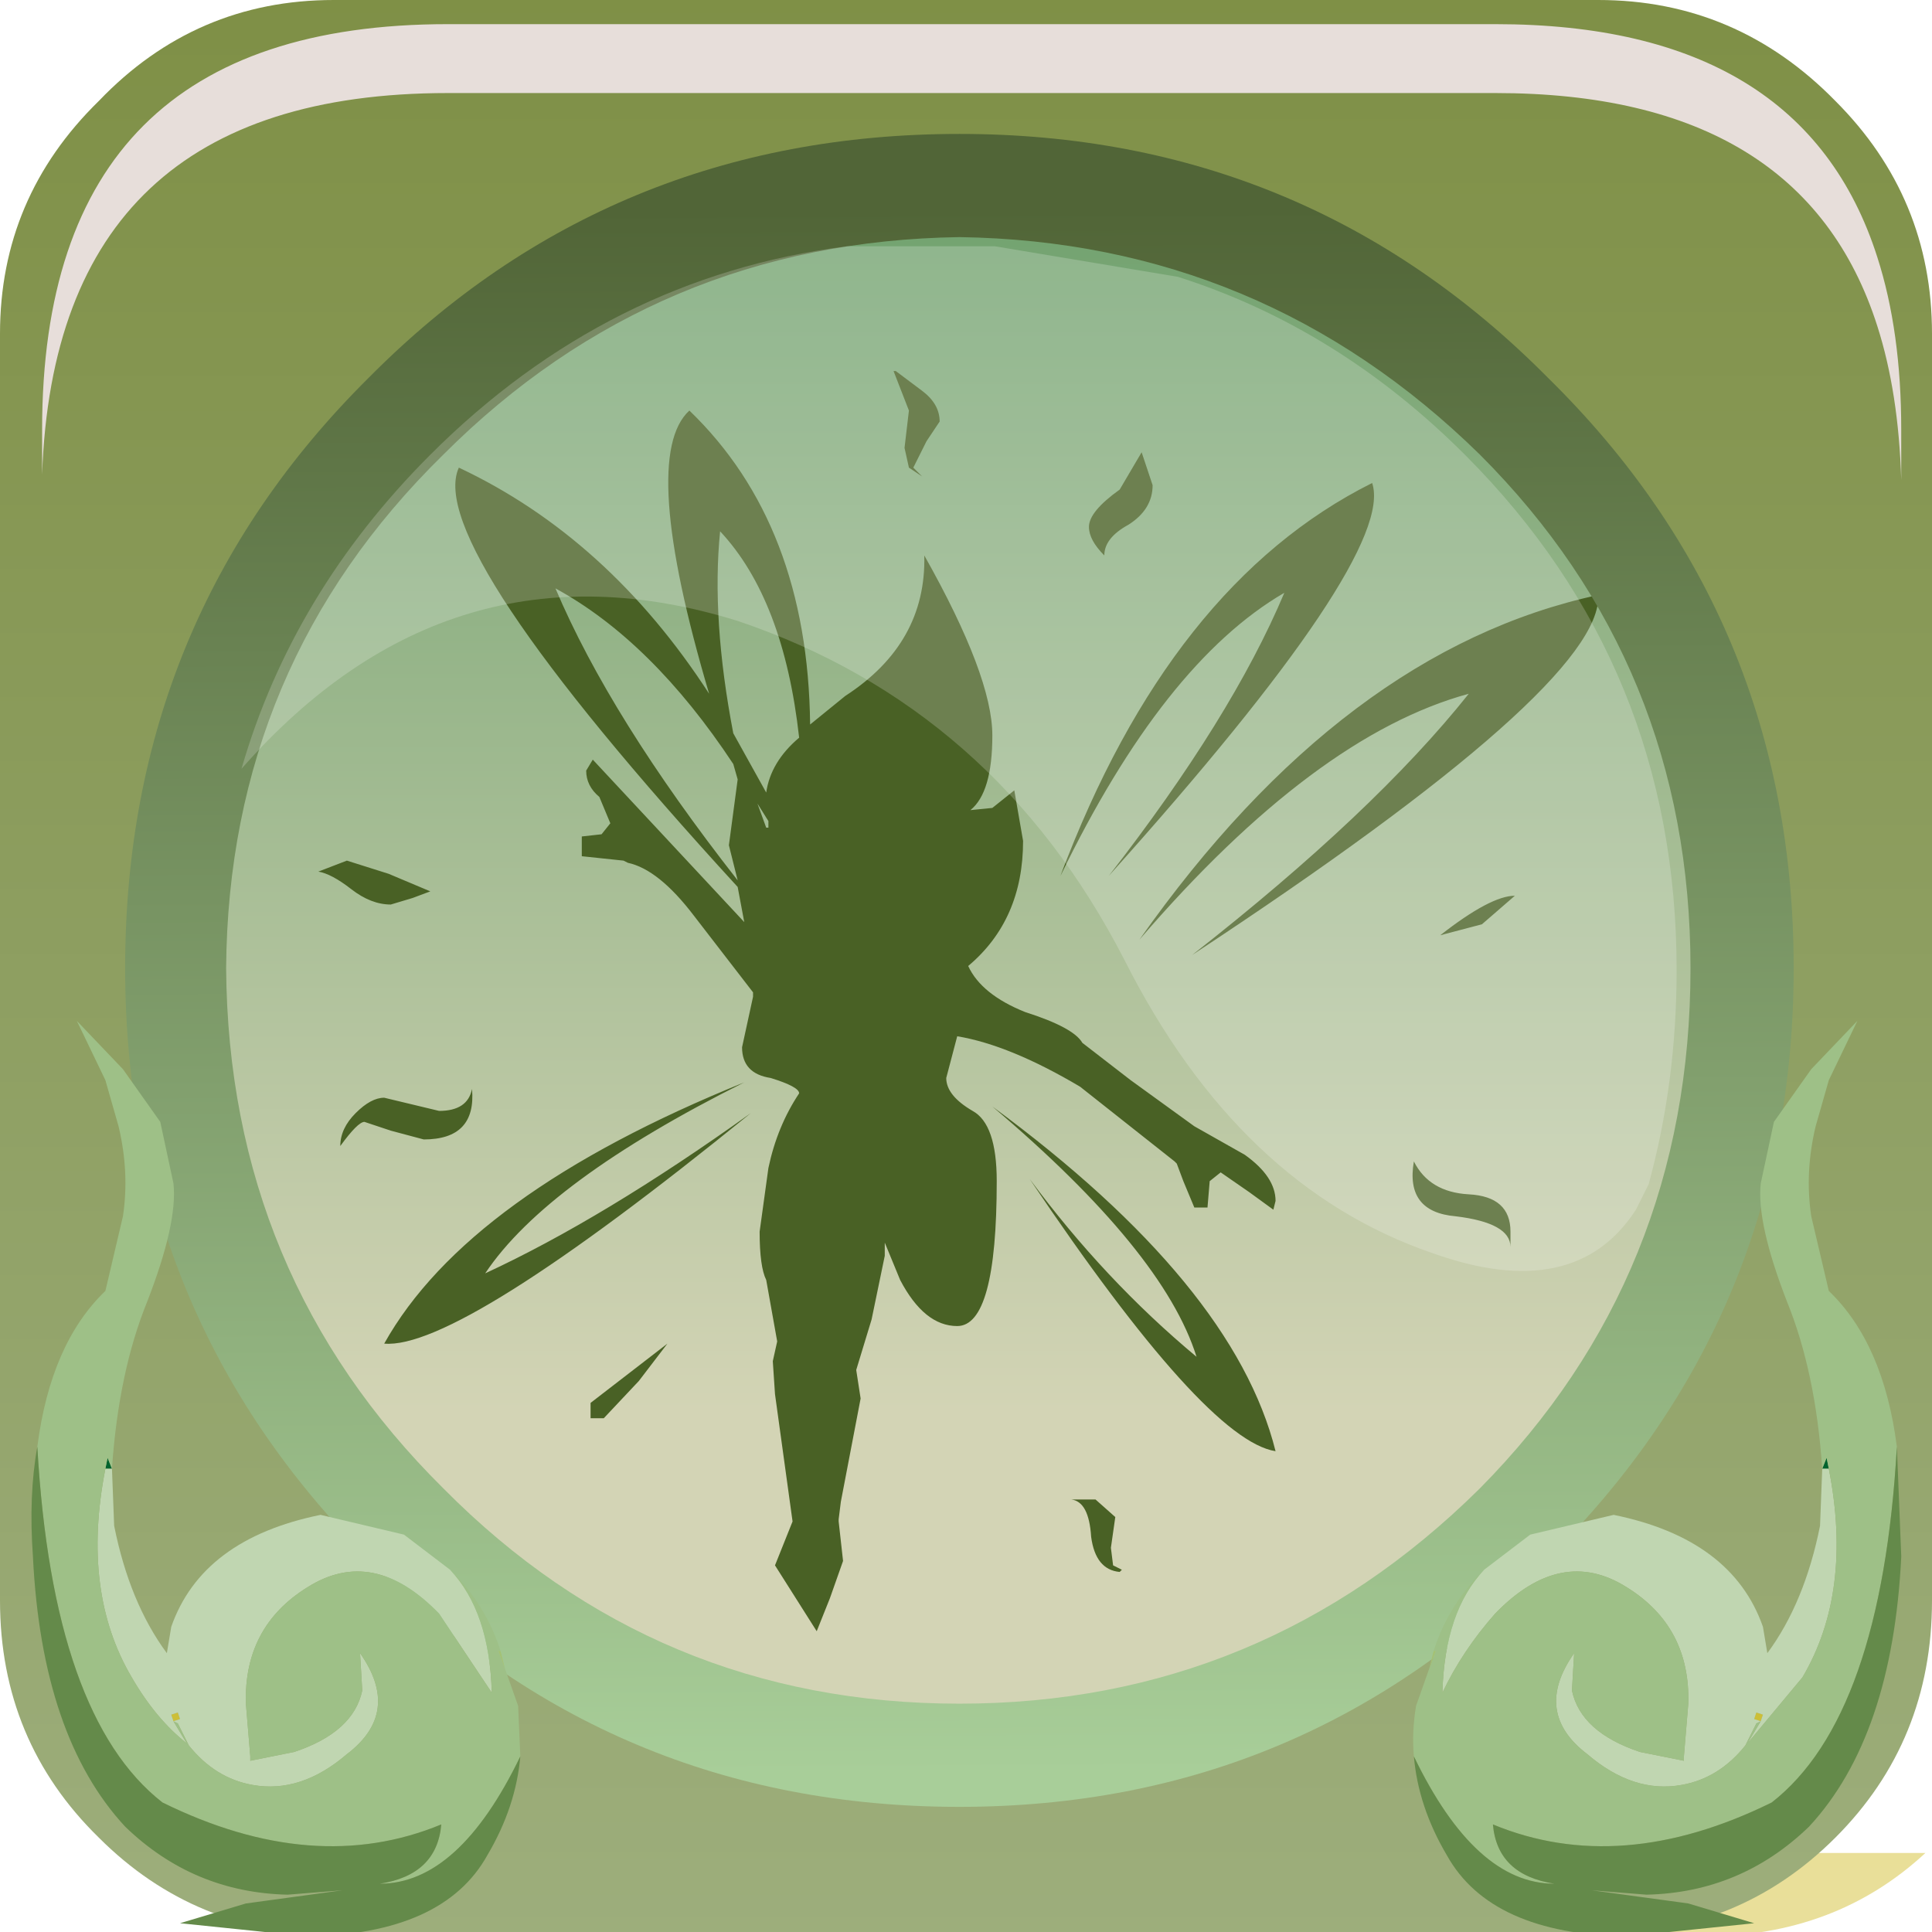 <?xml version="1.0" encoding="UTF-8" standalone="no"?>
<svg xmlns:xlink="http://www.w3.org/1999/xlink" height="44.0px" width="44.0px" xmlns="http://www.w3.org/2000/svg">
  <g transform="matrix(1.0, 0.0, 0.0, 1.0, 0.0, 0.0)">
    <use height="44.1" transform="matrix(1.0, 0.0, 0.0, 1.0, 0.0, 0.0)" width="44.0" xlink:href="#shape0"/>
    <use height="0.0" transform="matrix(1.212, 0.0, 0.0, 1.214, 1.0, 1.0)" width="0.0" xlink:href="#sprite0"/>
    <use height="20.85" transform="matrix(1.0, 0.0, 0.0, 1.0, 0.7, 23.25)" width="42.65" xlink:href="#shape1"/>
    <use height="20.15" transform="matrix(1.159, 0.0, 0.0, 1.161, 5.5, 5.55)" width="28.2" xlink:href="#sprite1"/>
    <use height="8.6" transform="matrix(1.208, 0.0, 0.0, 1.207, 0.959, 0.55)" width="35.05" xlink:href="#sprite2"/>
  </g>
  <defs>
    <g id="shape0" transform="matrix(1.0, 0.0, 0.0, 1.0, 0.0, 0.0)">
      <path d="M34.95 44.1 L34.95 42.2 43.85 42.2 Q41.8 44.1 38.8 44.1 L34.95 44.1" fill="url(#gradient0)" fill-rule="evenodd" stroke="none"/>
      <path d="M16.4 43.05 L15.3 42.2 28.7 42.2 28.7 44.1 20.1 44.1 Q18.0 44.05 16.4 43.05" fill="url(#gradient1)" fill-rule="evenodd" stroke="none"/>
      <path d="M28.7 42.2 L33.1 42.2 33.1 44.1 28.7 44.1 28.7 42.2 M20.1 44.1 L16.4 44.1 16.4 43.05 Q18.0 44.05 20.1 44.1" fill="url(#gradient2)" fill-rule="evenodd" stroke="none"/>
      <path d="M41.8 2.3 Q44.0 4.5 44.0 7.6 L44.0 36.45 Q44.0 39.65 41.8 41.85 39.6 44.05 36.4 44.05 L7.6 44.05 Q4.45 44.05 2.25 41.85 0.0 39.65 0.0 36.45 L0.0 7.6 Q0.0 4.5 2.25 2.3 4.45 0.0 7.6 0.0 L36.4 0.0 Q39.55 0.0 41.8 2.3" fill="url(#gradient3)" fill-rule="evenodd" stroke="none"/>
      <path d="M40.6 22.05 Q40.6 29.8 35.2 35.25 29.75 40.65 22.05 40.65 14.3 40.65 8.85 35.25 3.4 29.8 3.4 22.05 3.4 14.35 8.85 8.95 14.3 3.5 22.05 3.5 29.75 3.5 35.2 8.95 40.6 14.4 40.6 22.05" fill="url(#gradient4)" fill-rule="evenodd" stroke="none"/>
      <path d="M24.8 12.0 Q24.8 11.65 25.5 11.15 L26.0 10.3 26.25 11.05 Q26.25 11.6 25.7 11.95 25.15 12.25 25.15 12.65 24.8 12.3 24.8 12.0 M21.0 10.85 L20.7 10.65 20.6 10.2 20.7 9.35 20.35 8.45 20.4 8.45 21.0 8.9 Q21.4 9.2 21.4 9.6 L21.1 10.05 20.8 10.65 21.0 10.85 M16.6 19.25 L16.8 17.75 16.7 17.4 Q14.85 14.6 12.65 13.4 13.9 16.35 16.8 20.05 L16.6 19.25 M16.15 15.8 Q14.55 10.4 15.7 9.35 18.4 11.95 18.45 16.5 L19.25 15.85 Q21.1 14.65 21.05 12.65 22.6 15.4 22.6 16.75 22.6 18.05 22.1 18.45 L22.6 18.4 23.1 18.0 23.3 19.15 Q23.3 20.95 22.05 22.0 22.35 22.65 23.35 23.05 24.45 23.4 24.65 23.75 L25.75 24.6 27.2 25.65 28.35 26.3 Q29.05 26.8 29.05 27.35 L29.0 27.55 28.45 27.15 27.8 26.7 27.55 26.9 27.5 27.5 27.2 27.5 26.95 26.9 26.8 26.5 26.75 26.45 24.6 24.75 Q23.0 23.8 21.8 23.6 L21.55 24.55 Q21.55 24.95 22.15 25.3 22.7 25.6 22.7 26.9 22.7 30.2 21.8 30.2 21.05 30.2 20.5 29.15 L20.15 28.3 20.15 28.6 19.85 30.05 19.5 31.2 19.6 31.85 19.15 34.2 19.1 34.6 19.1 34.65 19.2 35.55 18.9 36.4 18.6 37.15 17.65 35.65 18.05 34.65 17.65 31.75 17.6 31.0 17.7 30.55 17.45 29.15 Q17.3 28.85 17.3 28.05 L17.5 26.6 Q17.7 25.65 18.2 24.9 18.2 24.75 17.55 24.55 16.9 24.45 16.9 23.85 L17.15 22.7 17.15 22.6 15.8 20.85 Q15.0 19.8 14.3 19.65 L14.2 19.6 13.25 19.5 13.25 19.05 13.7 19.0 13.9 18.75 13.65 18.15 Q13.35 17.9 13.35 17.55 L13.5 17.3 16.95 21.0 16.8 20.2 Q9.65 12.4 10.45 10.65 13.85 12.25 16.15 15.8 M17.25 18.3 L17.45 18.85 17.5 18.85 17.5 18.7 17.25 18.3 M16.7 16.7 L17.45 18.05 Q17.55 17.35 18.2 16.8 17.85 13.65 16.4 12.1 16.2 14.1 16.7 16.7 M9.4 20.45 L8.9 20.6 Q8.45 20.6 8.0 20.25 7.55 19.9 7.25 19.85 L7.9 19.6 8.85 19.9 9.8 20.3 9.4 20.45 M10.75 24.8 Q10.85 25.95 9.65 25.95 L8.9 25.75 8.3 25.55 Q8.15 25.55 7.75 26.1 7.75 25.7 8.1 25.35 8.45 25.0 8.75 25.0 L10.0 25.3 Q10.65 25.3 10.75 24.8 M14.55 31.45 L13.75 32.3 13.45 32.3 13.45 31.95 15.2 30.6 14.55 31.45 M11.05 29.0 Q13.75 27.75 17.1 25.35 10.45 30.75 8.75 30.6 10.65 27.2 16.95 24.65 12.45 26.9 11.05 29.0 M34.5 20.4 L33.75 21.05 32.8 21.3 Q33.95 20.4 34.5 20.4 M24.4 34.15 L24.95 34.15 25.4 34.55 25.3 35.25 25.35 35.65 25.55 35.75 25.5 35.8 Q24.95 35.75 24.85 35.0 24.8 34.2 24.4 34.15 M34.4 28.4 Q34.4 27.85 33.15 27.7 32.0 27.6 32.2 26.45 32.55 27.15 33.45 27.2 34.4 27.25 34.4 28.05 L34.4 28.4 M22.6 25.2 Q28.1 29.25 29.05 33.05 27.45 32.8 23.45 26.85 25.15 29.15 27.25 30.9 26.5 28.5 22.6 25.2 M33.45 15.8 Q29.95 16.75 25.95 21.4 30.6 14.8 36.4 13.55 36.5 15.6 27.15 21.75 31.3 18.5 33.45 15.8 M25.25 19.95 Q28.05 16.35 29.25 13.5 26.5 15.1 24.15 19.95 26.65 13.3 31.25 11.0 31.8 12.65 25.25 19.95" fill="#496125" fill-rule="evenodd" stroke="none"/>
      <path d="M33.7 10.35 Q28.75 5.5 21.85 5.4 14.95 5.5 10.1 10.35 5.2 15.15 5.15 22.05 5.2 29.05 10.1 33.9 14.95 38.8 21.85 38.8 28.75 38.8 33.7 33.9 38.5 29.05 38.5 22.05 38.5 15.15 33.7 10.35 M40.85 22.05 Q40.85 29.95 35.25 35.5 29.75 41.15 21.85 41.15 13.9 41.15 8.4 35.5 2.85 29.95 2.85 22.05 2.85 14.1 8.4 8.6 13.9 3.05 21.85 3.05 29.75 3.05 35.25 8.6 40.85 14.1 40.85 22.05" fill="url(#gradient5)" fill-rule="evenodd" stroke="none"/>
    </g>
    <linearGradient gradientTransform="matrix(0.0, -0.056, -0.055, 0.0, 24.35, 18.4)" gradientUnits="userSpaceOnUse" id="gradient0" spreadMethod="pad" x1="-819.2" x2="819.2">
      <stop offset="0.012" stop-color="#e8e1b7"/>
      <stop offset="1.0" stop-color="#eed731"/>
    </linearGradient>
    <linearGradient gradientTransform="matrix(0.0, -0.056, -0.055, 0.0, 34.75, 18.4)" gradientUnits="userSpaceOnUse" id="gradient1" spreadMethod="pad" x1="-819.2" x2="819.2">
      <stop offset="0.012" stop-color="#e8e1b7"/>
      <stop offset="1.0" stop-color="#eed731"/>
    </linearGradient>
    <linearGradient gradientTransform="matrix(0.0, -0.056, -0.055, 0.0, 22.45, 18.4)" gradientUnits="userSpaceOnUse" id="gradient2" spreadMethod="pad" x1="-819.2" x2="819.2">
      <stop offset="0.012" stop-color="#e8e1b7"/>
      <stop offset="1.0" stop-color="#eed731"/>
    </linearGradient>
    <linearGradient gradientTransform="matrix(0.0, -0.028, -0.055, 0.0, 22.6, 22.0)" gradientUnits="userSpaceOnUse" id="gradient3" spreadMethod="pad" x1="-819.2" x2="819.2">
      <stop offset="0.012" stop-color="#9dae7c"/>
      <stop offset="1.0" stop-color="#7e8f45"/>
    </linearGradient>
    <linearGradient gradientTransform="matrix(0.0, -0.017, -0.017, 0.0, 22.05, 18.55)" gradientUnits="userSpaceOnUse" id="gradient4" spreadMethod="pad" x1="-819.2" x2="819.2">
      <stop offset="0.012" stop-color="#d3d4b5"/>
      <stop offset="1.0" stop-color="#71a26f"/>
    </linearGradient>
    <linearGradient gradientTransform="matrix(1.0E-4, 0.022, -0.023, 1.0E-4, 21.9, 22.35)" gradientUnits="userSpaceOnUse" id="gradient5" spreadMethod="pad" x1="-819.2" x2="819.2">
      <stop offset="0.012" stop-color="#516537"/>
      <stop offset="1.0" stop-color="#a8ce99"/>
    </linearGradient>
    <g id="shape1" transform="matrix(1.0, 0.0, 0.0, 1.0, -0.7, -23.25)">
      <path d="M2.4 33.45 L2.45 33.2 2.55 33.45 2.4 33.45" fill="#00632e" fill-rule="evenodd" stroke="none"/>
      <path d="M3.95 39.2 L3.9 39.05 4.05 39.0 4.1 39.15 3.95 39.2" fill="#ccbf38" fill-rule="evenodd" stroke="none"/>
      <path d="M2.55 33.45 L2.6 34.75 Q2.95 36.5 3.8 37.65 L3.9 37.05 Q4.6 35.05 7.3 34.5 L9.2 34.95 10.25 35.75 Q11.15 36.7 11.2 38.55 L10.0 36.75 Q8.5 35.2 7.0 36.15 5.55 37.05 5.6 38.8 L5.7 40.0 5.7 40.1 6.7 39.9 Q8.05 39.45 8.25 38.5 L8.2 37.65 Q9.15 39.0 7.9 39.95 6.85 40.85 5.75 40.65 4.9 40.5 4.3 39.75 L4.05 39.25 3.95 39.2 4.25 39.7 Q3.55 39.15 3.0 38.2 1.85 36.25 2.4 33.45 L2.55 33.45 M3.95 39.2 L4.1 39.15 4.05 39.0 3.9 39.05 3.95 39.2" fill="#c0d6b1" fill-rule="evenodd" stroke="none"/>
      <path d="M0.85 32.95 Q1.15 30.6 2.4 29.4 L2.8 27.7 Q2.95 26.7 2.7 25.65 L2.4 24.6 1.75 23.25 2.8 24.35 3.65 25.55 3.95 26.95 Q4.05 27.85 3.35 29.65 2.7 31.25 2.55 33.45 L2.45 33.2 2.4 33.45 Q1.85 36.25 3.0 38.2 3.55 39.15 4.25 39.7 L3.95 39.2 4.05 39.25 4.3 39.75 Q4.9 40.5 5.75 40.65 6.85 40.85 7.9 39.95 9.15 39.0 8.2 37.65 L8.25 38.5 Q8.05 39.45 6.7 39.9 L5.7 40.1 5.7 40.0 5.6 38.8 Q5.55 37.05 7.0 36.15 8.5 35.2 10.0 36.75 L11.2 38.55 Q11.15 36.7 10.25 35.75 L10.4 35.9 Q11.1 36.65 11.4 37.6 L11.35 37.6 11.5 38.0 11.8 38.85 11.85 40.0 Q10.45 42.9 8.65 42.9 9.95 42.7 10.05 41.55 7.15 42.75 3.7 41.05 1.2 39.1 0.85 32.95" fill="#9ec087" fill-rule="evenodd" stroke="none"/>
      <path d="M11.85 40.0 Q11.75 41.15 11.1 42.25 10.1 44.05 7.0 44.1 L4.1 43.8 5.6 43.35 7.8 43.05 6.55 43.15 Q4.4 43.1 2.85 41.6 0.95 39.55 0.75 35.45 0.65 34.05 0.85 32.95 1.2 39.1 3.7 41.05 7.15 42.75 10.05 41.55 9.95 42.7 8.65 42.9 10.45 42.9 11.85 40.0" fill="#648a4a" fill-rule="evenodd" stroke="none"/>
      <path d="M11.4 37.6 L11.5 38.0 11.35 37.6 11.4 37.6" fill="url(#gradient6)" fill-rule="evenodd" stroke="none"/>
      <path d="M41.65 33.45 L41.6 33.2 41.5 33.45 41.65 33.45" fill="#00632e" fill-rule="evenodd" stroke="none"/>
      <path d="M40.1 39.2 L40.15 39.05 40.0 39.0 39.95 39.15 40.1 39.2" fill="#ccbf38" fill-rule="evenodd" stroke="none"/>
      <path d="M41.5 33.45 L41.45 34.75 Q41.1 36.5 40.25 37.65 L40.15 37.05 Q39.45 35.05 36.75 34.5 L34.85 34.95 33.8 35.75 Q32.9 36.7 32.85 38.55 33.3 37.6 34.05 36.75 35.55 35.2 37.05 36.15 38.5 37.05 38.45 38.8 L38.35 40.0 38.35 40.1 37.35 39.9 Q36.0 39.45 35.8 38.5 L35.85 37.65 Q34.9 39.0 36.15 39.95 37.2 40.85 38.3 40.65 39.15 40.5 39.75 39.75 L40.0 39.25 40.1 39.2 39.8 39.7 41.05 38.2 Q42.2 36.25 41.65 33.45 L41.5 33.45 M40.1 39.2 L39.95 39.15 40.0 39.0 40.15 39.05 40.1 39.2" fill="#c0d6b1" fill-rule="evenodd" stroke="none"/>
      <path d="M43.2 32.95 Q42.9 30.6 41.65 29.4 L41.25 27.7 Q41.1 26.7 41.35 25.65 L41.65 24.6 42.3 23.25 41.25 24.35 40.4 25.55 40.1 26.95 Q40.0 27.85 40.7 29.65 41.35 31.25 41.5 33.45 L41.6 33.2 41.65 33.45 Q42.2 36.25 41.05 38.2 L39.8 39.7 40.1 39.2 40.0 39.25 39.75 39.75 Q39.15 40.5 38.3 40.65 37.2 40.85 36.15 39.95 34.9 39.0 35.85 37.65 L35.8 38.5 Q36.0 39.45 37.35 39.9 L38.35 40.1 38.35 40.0 38.45 38.8 Q38.5 37.05 37.05 36.15 35.55 35.2 34.05 36.75 33.3 37.6 32.85 38.55 32.9 36.7 33.8 35.75 L33.65 35.9 Q32.95 36.65 32.65 37.6 L32.7 37.6 32.55 38.0 32.25 38.85 Q32.15 39.45 32.2 40.0 33.6 42.9 35.4 42.9 34.1 42.7 34.0 41.55 36.9 42.75 40.35 41.05 42.85 39.1 43.2 32.95" fill="#9ec087" fill-rule="evenodd" stroke="none"/>
      <path d="M32.2 40.0 Q32.3 41.15 32.95 42.25 33.95 44.05 37.05 44.1 L39.95 43.8 38.45 43.35 36.25 43.05 37.5 43.15 Q39.65 43.1 41.2 41.6 43.1 39.55 43.3 35.45 L43.2 32.95 Q42.85 39.1 40.35 41.05 36.9 42.75 34.0 41.55 34.1 42.7 35.4 42.9 33.6 42.9 32.2 40.0" fill="#648a4a" fill-rule="evenodd" stroke="none"/>
      <path d="M32.65 37.6 L32.55 38.0 32.7 37.6 32.65 37.6" fill="url(#gradient7)" fill-rule="evenodd" stroke="none"/>
    </g>
    <linearGradient gradientTransform="matrix(0.0, -0.025, -0.025, 0.0, 6.1, 31.55)" gradientUnits="userSpaceOnUse" id="gradient6" spreadMethod="pad" x1="-819.2" x2="819.2">
      <stop offset="0.012" stop-color="#bed9a5"/>
      <stop offset="1.0" stop-color="#739416"/>
    </linearGradient>
    <linearGradient gradientTransform="matrix(0.0, -0.025, 0.025, 0.0, 37.95, 31.55)" gradientUnits="userSpaceOnUse" id="gradient7" spreadMethod="pad" x1="-819.2" x2="819.2">
      <stop offset="0.012" stop-color="#bed9a5"/>
      <stop offset="1.0" stop-color="#739416"/>
    </linearGradient>
    <g id="sprite1" transform="matrix(1.0, 0.0, 0.0, 1.0, 0.0, 0.0)">
      <use height="20.15" transform="matrix(1.0, 0.0, 0.0, 1.0, 0.0, 0.0)" width="28.2" xlink:href="#shape2"/>
    </g>
    <g id="shape2" transform="matrix(1.0, 0.0, 0.0, 1.0, 0.0, 0.0)">
      <path d="M27.65 18.45 L27.4 18.95 Q26.2 20.8 23.4 19.8 19.6 18.5 17.35 14.05 14.8 9.1 9.75 7.4 4.1 5.65 0.0 10.3 1.0 6.85 3.7 4.15 7.2 0.65 11.9 0.05 L14.8 0.05 18.4 0.65 Q21.55 1.65 24.05 4.15 28.2 8.3 28.2 14.25 28.2 16.45 27.65 18.45" fill="#ffffff" fill-opacity="0.196" fill-rule="evenodd" stroke="none"/>
    </g>
    <g id="sprite2" transform="matrix(1.0, 0.0, 0.0, 1.0, 0.2, 0.0)">
      <use height="8.6" transform="matrix(1.0, 0.0, 0.0, 1.0, -0.2, 0.0)" width="35.05" xlink:href="#shape3"/>
    </g>
    <g id="shape3" transform="matrix(1.0, 0.0, 0.0, 1.0, 0.2, 0.0)">
      <path d="M34.4 4.4 Q34.85 5.8 34.85 7.65 L34.85 8.6 Q34.8 6.95 34.4 5.7 33.0 1.3 27.2 1.3 L7.45 1.3 Q0.05 1.3 -0.2 8.5 L-0.2 7.65 Q-0.2 0.0 7.45 0.0 L27.2 0.0 Q33.0 0.0 34.4 4.4" fill="#e7deda" fill-rule="evenodd" stroke="none"/>
    </g>
  </defs>
</svg>

